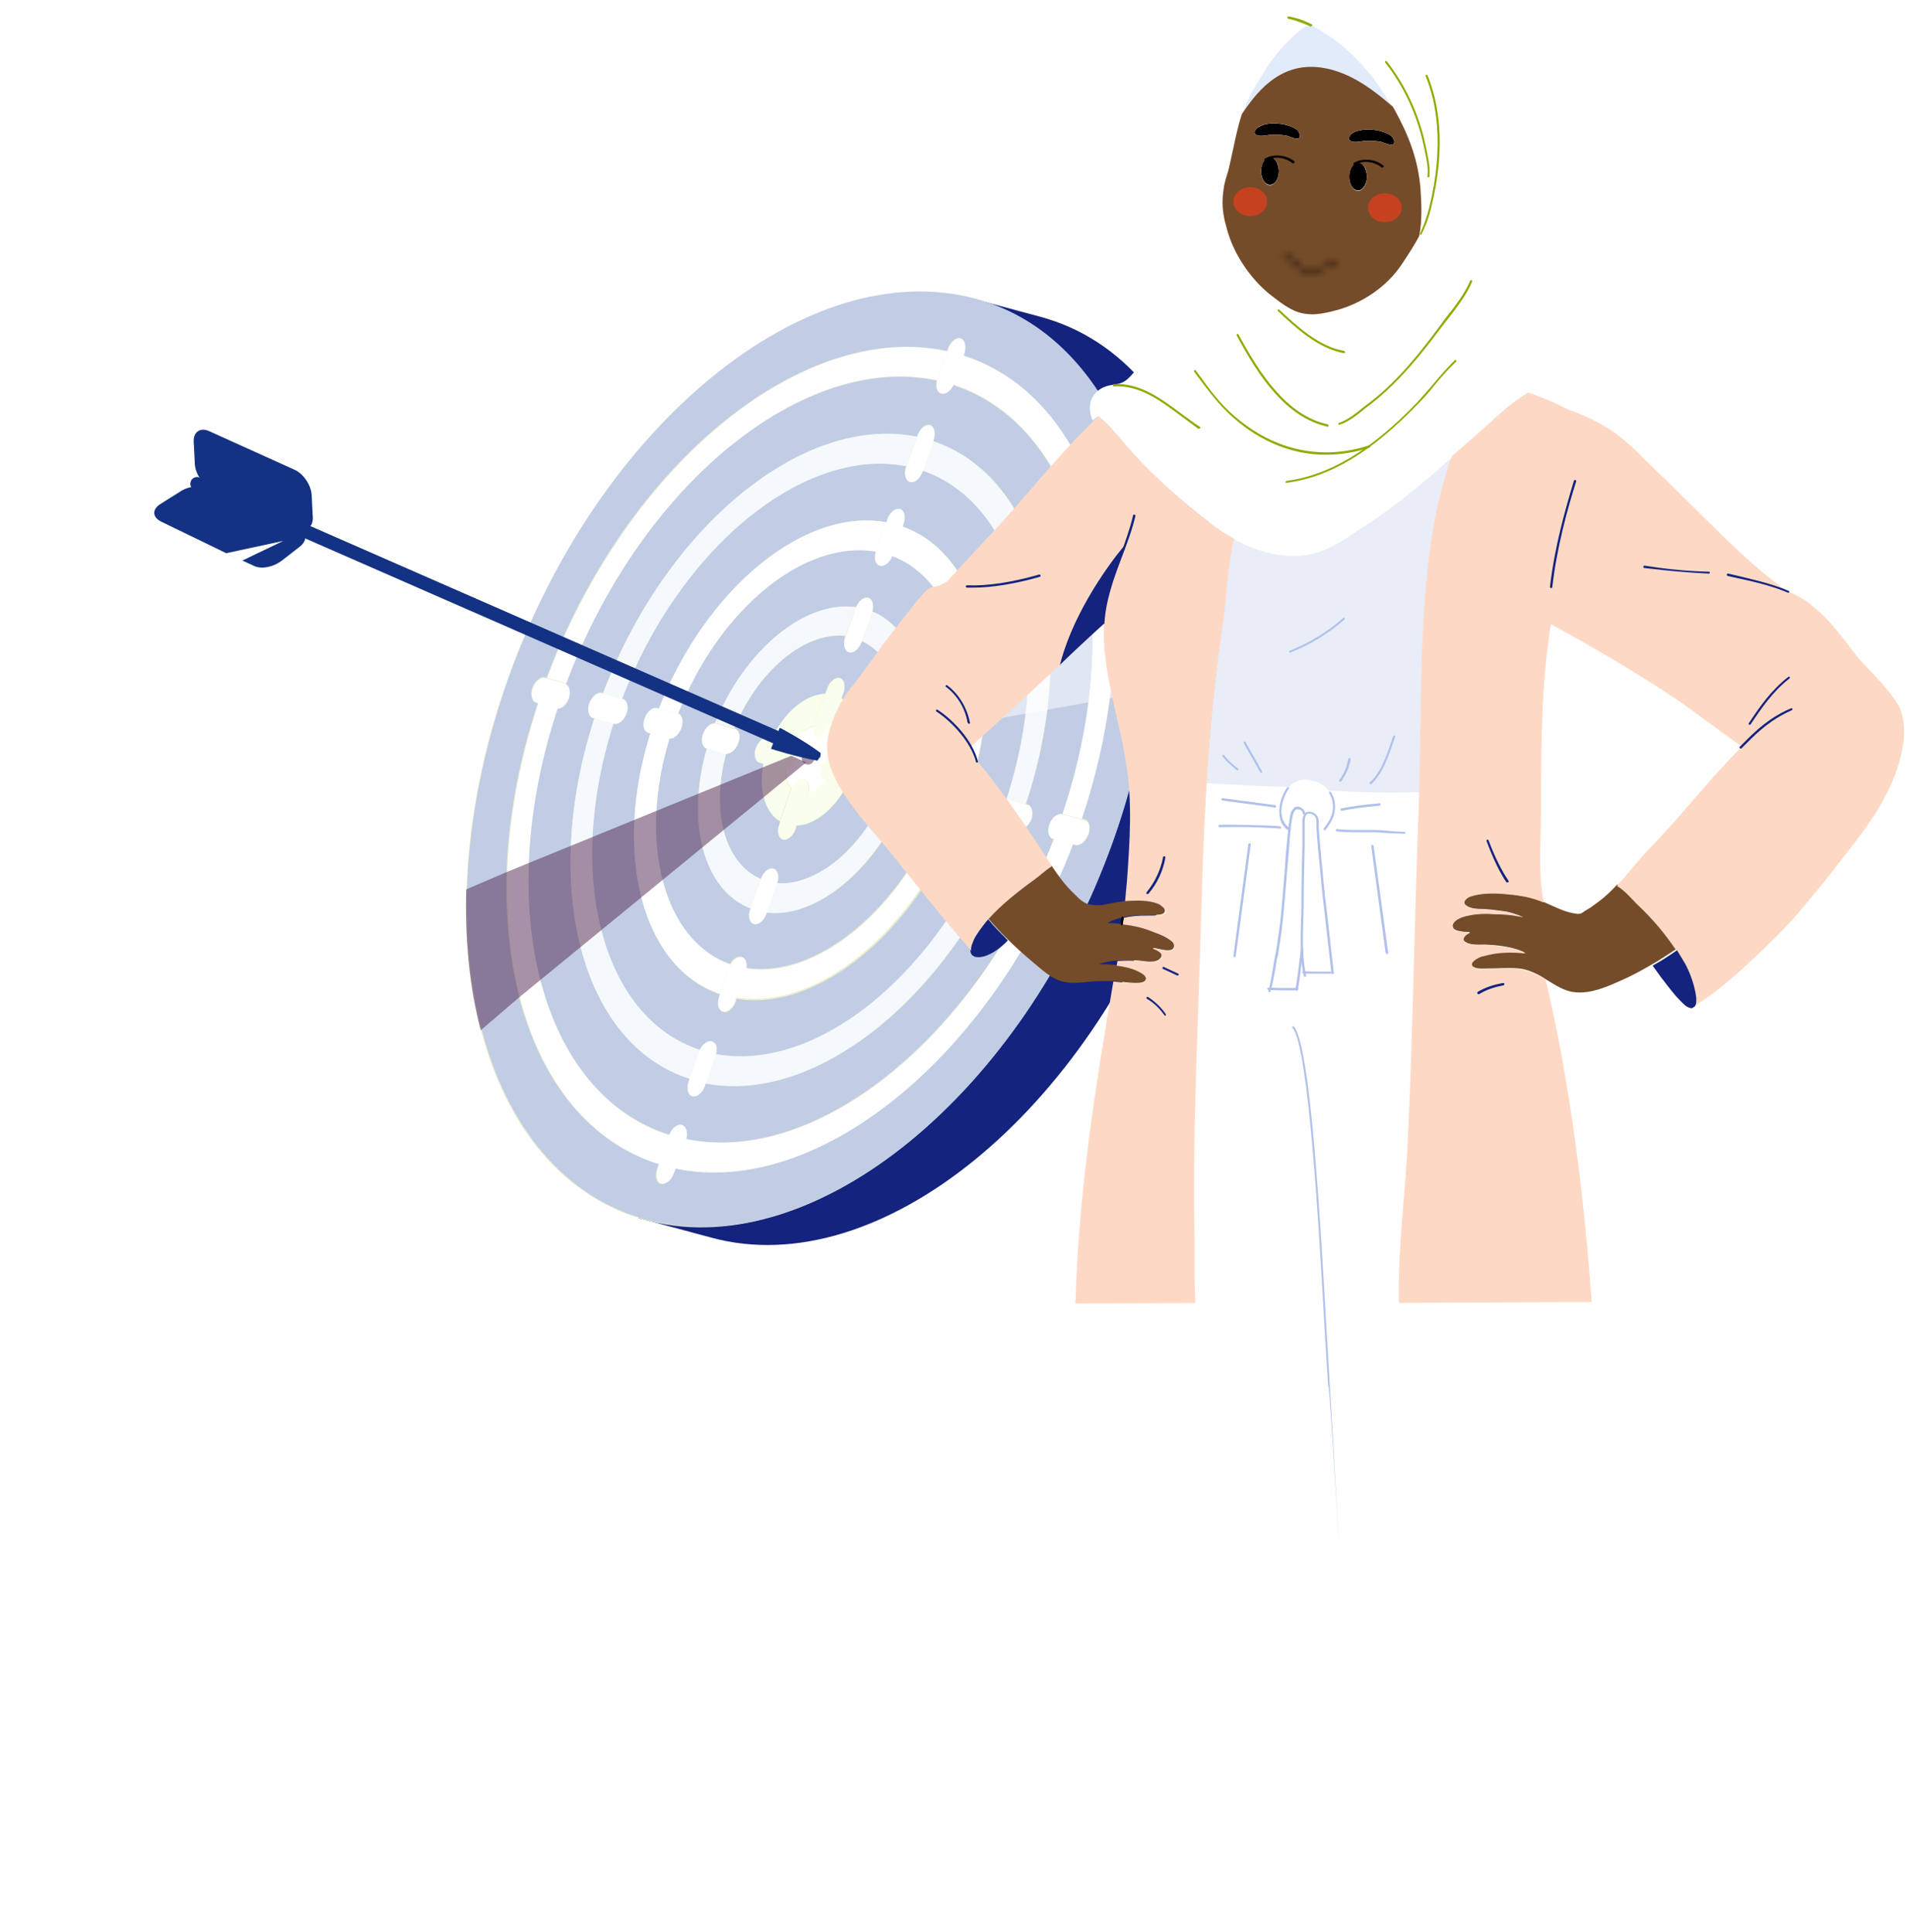 <?xml version="1.0" encoding="UTF-8"?> <svg xmlns="http://www.w3.org/2000/svg" width="257" height="260" viewBox="0 0 257 260" fill="none"><path d="M102.39 98.781C101.764 98.525 111.98 106.052 111.98 106.052C111.98 106.052 99.959 105.605 100.282 105.692L102.39 98.781Z" fill="black"></path><path d="M139.946 42.617L131.046 40.225L85.938 163.918L95.808 166.569C118.301 172.612 146.439 149.74 158.614 115.537C170.79 81.334 162.438 48.659 139.946 42.617Z" fill="#14237E"></path><path d="M147.605 118.607C161.744 85.069 155.935 50.56 134.63 41.53C113.325 32.5 84.591 52.368 70.451 85.906C56.312 119.445 62.12 153.953 83.426 162.983C104.731 172.013 133.465 152.145 147.605 118.607Z" fill="#E9EECC"></path><path d="M154.664 93.001C155.709 85.196 155.632 77.698 154.485 70.956C153.451 64.765 151.612 59.315 148.969 54.606C144.823 47.405 138.834 42.232 131.229 40.188C108.737 34.146 80.599 57.017 68.423 91.221C64.948 100.981 63.139 110.668 62.848 119.546C62.673 126.367 63.296 132.795 64.806 138.504C68.184 151.497 75.845 161.12 87.01 164.12C109.502 170.163 137.641 147.291 149.816 113.088C152.225 106.344 153.782 99.546 154.664 93.001ZM146.477 112.278C146.158 113.148 145.375 113.807 144.808 113.655L144.323 113.525C133.481 142.087 110.058 161.269 90.844 157.237L90.568 157.946C90.249 158.816 89.465 159.476 88.899 159.323C88.333 159.171 88.042 158.311 88.383 157.359L88.659 156.651C79.28 153.783 72.756 145.422 69.856 134.209C68.54 129.074 67.986 123.36 68.149 117.231C68.412 110.085 69.78 102.367 72.39 94.547L72.148 94.482C71.581 94.33 71.291 93.469 71.632 92.517C71.951 91.647 72.735 90.988 73.301 91.14L73.544 91.205C84.288 62.356 108.1 43.017 127.433 47.255L127.541 46.849C127.861 45.978 128.644 45.319 129.21 45.472C129.777 45.624 130.067 46.484 129.726 47.436L129.617 47.842C135.761 49.84 140.687 54.12 144.122 60.085C146.491 64.2 148.218 69.098 149.101 74.552C150.119 80.477 150.193 87.018 149.305 93.909C148.586 99.194 147.398 104.613 145.579 110.123L146.064 110.254C146.587 110.568 146.797 111.407 146.477 112.278Z" fill="#C1CDE5"></path><path d="M123.4 58.779L123.465 58.536C123.784 57.665 124.567 57.006 125.134 57.158C125.7 57.31 125.99 58.171 125.649 59.123L125.584 59.366C140.071 64.214 145.543 85.596 138.033 108.184L138.276 108.249C138.842 108.401 139.132 109.262 138.791 110.213C138.472 111.084 137.689 111.743 137.122 111.591L136.88 111.526C128.339 133.75 110.025 148.741 94.958 145.736L94.85 146.142C94.531 147.012 93.748 147.672 93.181 147.519C92.615 147.367 92.324 146.507 92.665 145.555L92.774 145.149C78.222 140.544 72.647 119.223 79.996 96.591L79.834 96.547C79.268 96.395 78.977 95.535 79.318 94.583C79.638 93.712 80.421 93.053 80.987 93.206L81.149 93.249C89.674 70.759 108.193 55.65 123.4 58.779ZM128.21 51.812C127.831 52.579 127.173 53.098 126.606 52.946C126.04 52.794 125.809 52.036 126.026 51.225C108.149 47.378 86.109 65.28 76.111 91.983C76.656 92.216 76.784 93.033 76.487 93.822C76.167 94.693 75.508 95.211 75.001 95.162C66.18 122.006 72.705 147.235 90.067 152.682C90.386 151.812 91.148 151.234 91.714 151.386C92.281 151.538 92.49 152.377 92.252 153.269C110.009 156.91 131.742 139.186 141.815 112.852C141.249 112.699 141.039 111.861 141.38 110.909C141.7 110.038 142.461 109.46 143.049 109.531C151.951 82.709 145.448 57.399 128.21 51.812Z" fill="#C1CDE5"></path><path d="M75.06 95.265C74.979 95.243 74.979 95.243 74.898 95.221L72.471 94.569C62.903 123.56 70.003 150.856 88.74 156.673L90.126 152.785C72.764 147.338 66.158 122.087 75.06 95.265ZM141.815 112.851C131.801 139.288 110.068 157.012 92.251 153.269C92.251 153.269 92.251 153.269 92.23 153.35L90.844 157.238C110.058 161.27 133.562 142.109 144.404 113.547L141.815 112.851ZM127.514 47.277C108.181 43.039 84.45 62.4 73.624 91.227L76.052 91.879C76.132 91.901 76.132 91.901 76.213 91.923C86.211 65.221 108.171 47.297 126.128 51.165C126.149 51.084 126.171 51.003 126.171 51.003L127.514 47.277ZM129.617 47.842L128.275 51.568C128.253 51.649 128.231 51.73 128.231 51.73C145.469 57.318 151.973 82.628 142.968 109.51L145.557 110.205C155.287 81.257 148.311 53.821 129.617 47.842Z" fill="white"></path><path d="M119.285 70.281L119.394 69.875C119.713 69.005 120.496 68.346 121.063 68.498C121.629 68.65 121.919 69.51 121.578 70.462L121.47 70.868C131.852 74.526 135.718 89.912 130.487 106.243L130.729 106.308L131.134 106.417C131.7 106.569 131.991 107.43 131.65 108.381C131.33 109.252 130.547 109.911 129.981 109.759L129.576 109.65L129.333 109.585C123.072 125.553 109.991 136.211 99.11 134.418L99.002 134.824C98.683 135.694 97.899 136.353 97.333 136.201C96.767 136.049 96.476 135.189 96.817 134.237L96.926 133.831C86.5 130.335 82.429 115.069 87.579 98.715L87.337 98.65C86.77 98.498 86.48 97.637 86.821 96.686C87.141 95.815 87.924 95.156 88.49 95.308L88.733 95.373C94.978 79.14 108.308 68.201 119.285 70.281ZM124.096 63.313L124.074 63.394C123.755 64.265 122.971 64.924 122.405 64.772C121.839 64.62 121.548 63.759 121.889 62.807L121.911 62.726C108.161 59.989 91.413 73.661 83.635 94.004L83.716 94.026C84.283 94.178 84.573 95.038 84.232 95.99C83.913 96.861 83.129 97.52 82.563 97.368L82.482 97.346C75.881 117.831 80.881 137.085 94.138 141.342C94.517 140.575 95.176 140.056 95.742 140.208C96.308 140.36 96.539 141.118 96.323 141.929C109.954 144.461 126.475 130.989 134.269 110.911C133.805 110.7 133.596 109.861 133.893 109.071C134.213 108.201 134.872 107.682 135.379 107.731C142.126 87.025 137.229 67.711 124.096 63.313Z" fill="#C1CDE5"></path><path d="M82.585 97.287L79.996 96.591C72.647 119.223 78.222 140.544 92.774 145.149L94.116 141.424C94.138 141.343 94.16 141.261 94.16 141.261C81.005 136.945 75.983 117.771 82.585 97.287ZM134.21 110.808C126.416 130.886 109.976 144.38 96.263 141.827C96.242 141.908 96.22 141.989 96.198 142.07L94.856 145.796C109.944 148.719 128.236 133.81 136.777 111.585L134.35 110.933C134.371 110.852 134.29 110.83 134.21 110.808ZM123.4 58.779C108.193 55.65 89.674 70.76 81.127 93.33L83.716 94.026C91.494 73.683 108.242 60.011 121.992 62.748L123.4 58.779ZM125.503 59.344L124.096 63.314C137.126 67.771 142.126 87.025 135.422 107.569C135.503 107.591 135.503 107.591 135.584 107.613L138.011 108.265C145.462 85.574 139.99 64.193 125.503 59.344Z" fill="#F6F9FB"></path><path d="M115.192 81.702C115.511 80.831 116.273 80.253 116.839 80.405C117.405 80.558 117.615 81.396 117.376 82.289C123.551 84.817 125.914 94.147 122.983 104.141L123.064 104.162C123.63 104.314 123.921 105.175 123.58 106.127C123.26 106.997 122.477 107.656 121.911 107.504L121.749 107.461C117.788 117.091 109.897 123.579 103.165 122.813L103.143 122.894C102.823 123.765 102.04 124.424 101.474 124.272C100.908 124.12 100.617 123.259 100.958 122.308L100.98 122.226C94.681 119.839 92.194 110.65 95.125 100.656C94.558 100.503 94.349 99.665 94.69 98.713C95.009 97.842 95.69 97.243 96.278 97.314C100.223 87.418 108.319 80.812 115.192 81.702ZM120.002 74.734C119.683 75.605 118.921 76.183 118.355 76.031C117.789 75.878 117.579 75.04 117.818 74.147C108.216 72.437 96.658 81.939 91.181 95.944C91.747 96.096 91.957 96.935 91.615 97.887C91.296 98.757 90.615 99.357 90.028 99.286C85.705 113.514 89.223 126.632 98.192 129.737C98.549 129.051 99.186 128.613 99.672 128.744C100.157 128.874 100.41 129.551 100.318 130.222C109.801 131.726 121.132 122.424 126.647 108.603C126.205 108.31 126.135 107.596 126.433 106.806C126.731 106.017 127.309 105.477 127.838 105.445C132.381 91.363 128.987 78.104 120.002 74.734Z" fill="#C1CDE5"></path><path d="M90.109 99.308L87.52 98.612C82.37 114.965 86.441 130.232 96.867 133.728L98.166 130.165C98.209 130.002 98.231 129.921 98.355 129.781C89.305 126.654 85.808 113.455 90.109 99.308ZM126.707 108.705C121.192 122.526 109.861 131.829 100.378 130.324C100.334 130.486 100.313 130.567 100.269 130.73L98.992 134.212C109.851 136.086 122.953 125.347 129.215 109.379L126.869 108.749C126.847 108.83 126.766 108.808 126.707 108.705ZM119.285 70.281C108.286 68.282 94.978 79.14 88.652 95.351L91.241 96.047C96.74 81.961 108.276 72.54 117.878 74.25L117.899 74.169L119.285 70.281ZM121.389 70.846L120.003 74.734L119.981 74.815C128.907 78.082 132.28 91.422 127.795 105.607C127.876 105.628 127.979 105.569 128.059 105.591L130.406 106.221C135.74 89.83 131.771 74.504 121.389 70.846Z" fill="white"></path><path d="M111.035 93.366L111.332 92.576C111.652 91.706 112.435 91.047 113.001 91.199C113.568 91.351 113.858 92.212 113.517 93.163L113.219 93.953C115.37 95.313 116.127 98.647 115.211 102.4L115.454 102.465C116.02 102.617 116.31 103.478 115.969 104.43C115.65 105.3 114.867 105.959 114.3 105.807L113.977 105.72C112.257 108.91 109.6 111.065 107.161 111.106L107.031 111.592C106.712 112.463 105.929 113.122 105.362 112.97C104.796 112.818 104.506 111.957 104.847 111.006L104.977 110.519C102.966 109.283 102.144 106.193 102.812 102.721L102.245 102.568C101.679 102.416 101.389 101.556 101.73 100.604C102.049 99.733 102.832 99.074 103.398 99.227L103.884 99.357C105.507 95.88 108.412 93.444 111.035 93.366ZM115.889 86.236C115.547 87.188 114.786 87.766 114.22 87.614C113.653 87.461 113.363 86.601 113.704 85.649L113.726 85.568C108.331 84.988 102.006 90.158 98.787 97.987L98.868 98.009C99.434 98.161 99.724 99.022 99.383 99.974C99.064 100.844 98.281 101.503 97.714 101.351C95.612 109.22 97.524 116.342 102.367 118.338L102.388 118.257C102.708 117.387 103.491 116.728 104.057 116.88C104.624 117.032 104.914 117.892 104.573 118.844C109.828 119.3 115.947 114.249 119.161 106.765C118.594 106.613 118.304 105.752 118.645 104.801C118.964 103.93 119.748 103.271 120.314 103.423C122.579 95.598 120.688 88.395 115.889 86.236Z" fill="#C1CDE5"></path><path d="M95.126 100.655C92.276 110.671 94.682 119.838 100.981 122.226L102.389 118.257C97.546 116.26 95.552 109.117 97.736 101.27L95.126 100.655ZM121.75 107.461L119.161 106.765C115.947 114.248 109.849 119.218 104.573 118.844L103.165 122.813C109.817 123.557 117.708 117.069 121.75 107.461ZM115.193 81.701C108.342 80.73 100.224 87.418 96.198 97.292L96.279 97.314L98.787 97.987C101.985 90.239 108.331 84.988 113.726 85.568L115.193 81.701C115.171 81.783 115.171 81.783 115.193 81.701ZM117.377 82.288C117.356 82.37 117.356 82.37 117.377 82.288L115.97 86.258C120.769 88.416 122.579 95.598 120.395 103.445L122.984 104.14C125.915 94.146 123.552 84.817 117.377 82.288Z" fill="#F6F9FB"></path><path d="M110.984 104.916C110.297 105.862 109.433 106.499 108.597 106.709C108.597 106.709 108.597 106.709 108.575 106.79L107.081 111.084C109.52 111.044 112.258 108.91 113.896 105.699L111.146 104.96C111.065 104.938 111.065 104.938 110.984 104.916ZM105.666 103.4C105.563 103.46 105.401 103.416 105.32 103.395L102.731 102.699C102.063 106.171 102.885 109.261 104.896 110.497L106.391 106.204C106.391 106.204 106.391 106.204 106.412 106.122C105.873 105.543 105.626 104.52 105.666 103.4ZM111.035 93.366C108.413 93.444 105.529 95.799 103.884 99.357L106.554 100.074C106.635 100.096 106.635 100.096 106.716 100.118C107.489 98.847 108.521 97.907 109.541 97.66C109.563 97.579 109.606 97.416 109.649 97.254L111.035 93.366ZM113.22 93.953L111.812 97.922C111.769 98.084 111.747 98.165 111.623 98.306C112.302 99.01 112.565 100.298 112.358 101.721L115.19 102.481C116.106 98.728 115.29 95.292 113.22 93.953Z" fill="#F9FFEC"></path><path d="M111.623 98.305C111.266 98.992 110.629 99.429 110.144 99.299C109.658 99.168 109.405 98.492 109.52 97.74C108.5 97.988 107.387 98.906 106.695 100.198C107.137 100.491 107.287 101.227 107.07 102.038C106.794 102.746 106.297 103.308 105.747 103.421C105.708 104.541 105.955 105.564 106.574 106.165C106.894 105.294 107.655 104.717 108.222 104.869C108.788 105.021 108.997 105.86 108.759 106.752C109.595 106.542 110.459 105.905 111.146 104.959C110.601 104.725 110.473 103.908 110.77 103.119C111.09 102.248 111.873 101.589 112.439 101.741L112.52 101.763C112.565 100.297 112.302 99.009 111.623 98.305Z" fill="white"></path><path d="M131.134 106.417L130.729 106.308C131.296 106.461 131.586 107.321 131.245 108.273C130.926 109.143 130.143 109.802 129.576 109.65L129.981 109.759C130.547 109.911 131.309 109.333 131.65 108.381C131.991 107.43 131.7 106.569 131.134 106.417Z" fill="#FF0000"></path><path d="M145.94 110.394L145.454 110.264L142.865 109.568C142.299 109.416 141.538 109.994 141.197 110.946C140.877 111.816 141.087 112.655 141.631 112.888L144.22 113.584L144.706 113.714C145.272 113.866 146.034 113.288 146.375 112.337C146.797 111.407 146.587 110.568 145.94 110.394Z" fill="white"></path><path d="M138.254 108.33L138.011 108.265L135.584 107.613C135.503 107.591 135.503 107.591 135.422 107.569C134.834 107.498 134.234 108.119 133.937 108.909C133.639 109.698 133.848 110.537 134.312 110.749C134.393 110.77 134.393 110.77 134.474 110.792L136.901 111.444L137.144 111.51C137.71 111.662 138.472 111.084 138.813 110.132C139.03 109.321 138.82 108.482 138.254 108.33Z" fill="white"></path><path d="M130.731 106.308L130.488 106.243L128.141 105.613C128.061 105.591 127.98 105.569 127.877 105.629C127.348 105.66 126.77 106.201 126.473 106.99C126.175 107.78 126.325 108.516 126.686 108.786C126.767 108.808 126.826 108.911 126.907 108.933L129.254 109.563L129.496 109.628C130.063 109.781 130.824 109.203 131.165 108.251C131.506 107.299 131.297 106.46 130.731 106.308Z" fill="white"></path><path d="M122.962 104.221L120.292 103.504C119.726 103.352 118.965 103.93 118.623 104.882C118.304 105.752 118.492 106.672 119.139 106.846L121.728 107.542L121.809 107.563C122.375 107.716 123.137 107.138 123.478 106.186C123.738 105.212 123.529 104.374 122.962 104.221Z" fill="white"></path><path d="M76.03 91.96L73.603 91.308L73.36 91.243C72.794 91.091 72.032 91.669 71.692 92.62C71.372 93.491 71.56 94.411 72.207 94.585L72.45 94.65L74.877 95.302C74.958 95.324 74.958 95.324 75.039 95.346C75.627 95.417 76.227 94.795 76.524 94.006C76.844 93.135 76.612 92.377 76.149 92.166C76.111 91.982 76.111 91.982 76.03 91.96Z" fill="white"></path><path d="M83.797 94.047L83.716 94.025L81.127 93.33L80.965 93.286C80.398 93.134 79.637 93.712 79.296 94.664C78.977 95.534 79.164 96.454 79.812 96.628L79.973 96.672L82.562 97.367L82.643 97.389C83.21 97.541 83.971 96.963 84.312 96.011C84.653 95.06 84.363 94.199 83.797 94.047Z" fill="white"></path><path d="M91.24 96.046L88.651 95.35L88.408 95.285C87.842 95.133 87.081 95.711 86.74 96.662C86.42 97.533 86.608 98.453 87.255 98.627L87.498 98.692L90.006 99.366C90.006 99.366 90.006 99.366 90.087 99.388C90.675 99.459 91.356 98.859 91.675 97.988C92.016 97.037 91.806 96.198 91.24 96.046Z" fill="white"></path><path d="M98.847 98.09L96.258 97.395L96.177 97.373C95.589 97.302 94.908 97.902 94.589 98.772C94.27 99.643 94.479 100.482 95.024 100.715L97.613 101.411C98.179 101.563 98.941 100.985 99.282 100.033C99.704 99.103 99.413 98.243 98.847 98.09Z" fill="white"></path><path d="M106.531 100.155L103.862 99.438L103.376 99.307C102.81 99.155 102.048 99.733 101.707 100.685C101.388 101.555 101.576 102.475 102.223 102.649L102.789 102.801L105.378 103.497C105.459 103.519 105.621 103.562 105.724 103.503C106.274 103.39 106.749 102.909 107.047 102.119C107.345 101.33 107.216 100.513 106.672 100.28C106.612 100.177 106.531 100.155 106.531 100.155Z" fill="#F9FFEC"></path><path d="M115.432 102.546L115.189 102.481L112.357 101.72L112.276 101.698C111.71 101.546 110.949 102.124 110.607 103.076C110.288 103.947 110.519 104.704 110.983 104.916C110.983 104.916 111.064 104.938 111.145 104.959L113.896 105.698L114.219 105.785C114.786 105.937 115.547 105.359 115.888 104.408C116.208 103.537 115.998 102.698 115.432 102.546Z" fill="#F9FFEC"></path><path d="M91.715 151.386C91.149 151.234 90.388 151.812 90.068 152.682L88.682 156.57L88.487 157.301C88.168 158.171 88.356 159.091 89.003 159.265C89.569 159.417 90.331 158.839 90.672 157.887L90.948 157.179L92.334 153.291C92.334 153.291 92.334 153.291 92.355 153.21C92.572 152.399 92.363 151.56 91.715 151.386Z" fill="white"></path><path d="M95.763 140.127C95.197 139.975 94.538 140.494 94.159 141.261C94.138 141.342 94.116 141.424 94.116 141.424L92.774 145.149L92.665 145.555C92.346 146.426 92.534 147.346 93.181 147.519C93.747 147.672 94.509 147.094 94.85 146.142L94.958 145.736L96.301 142.01C96.322 141.929 96.344 141.848 96.366 141.767C96.582 140.956 96.33 140.279 95.763 140.127Z" fill="white"></path><path d="M99.835 128.787C99.349 128.657 98.712 129.094 98.355 129.781C98.312 129.943 98.209 130.003 98.166 130.165L96.867 133.728L96.758 134.134C96.439 135.005 96.627 135.925 97.274 136.098C97.84 136.251 98.602 135.673 98.943 134.721L99.051 134.315L100.329 130.833C100.372 130.671 100.415 130.508 100.437 130.427C100.573 129.594 100.32 128.918 99.835 128.787Z" fill="white"></path><path d="M104.058 116.88C103.492 116.728 102.73 117.306 102.389 118.258L102.368 118.339L100.96 122.308L100.938 122.389C100.619 123.26 100.807 124.18 101.454 124.353C102.02 124.506 102.782 123.928 103.123 122.976L103.145 122.895L104.552 118.926C104.915 117.893 104.625 117.032 104.058 116.88Z" fill="white"></path><path d="M129.27 45.574C128.704 45.422 127.942 46 127.601 46.952L127.493 47.357L126.15 51.083C126.129 51.164 126.107 51.245 126.107 51.245C125.89 52.057 126.121 52.814 126.688 52.966C127.254 53.118 127.913 52.6 128.291 51.832C128.313 51.751 128.335 51.67 128.335 51.67L129.677 47.944L129.786 47.538C130.024 46.646 129.836 45.726 129.27 45.574Z" fill="white"></path><path d="M125.112 57.239C124.546 57.087 123.784 57.665 123.443 58.617L123.378 58.86L121.971 62.83L121.949 62.911C121.63 63.781 121.817 64.701 122.465 64.875C123.031 65.027 123.792 64.449 124.133 63.498L124.155 63.416L125.563 59.447L125.628 59.204C125.888 58.23 125.678 57.392 125.112 57.239Z" fill="white"></path><path d="M121.063 68.498C120.496 68.346 119.735 68.924 119.394 69.875L119.285 70.281L117.899 74.169L117.878 74.25C117.558 75.121 117.768 75.96 118.415 76.133C118.981 76.285 119.743 75.708 120.062 74.837L120.084 74.756L121.47 70.868L121.578 70.462C121.919 69.51 121.71 68.672 121.063 68.498Z" fill="white"></path><path d="M116.819 80.486C116.252 80.334 115.491 80.912 115.171 81.782L115.15 81.864L113.764 85.752L113.742 85.833C113.423 86.703 113.611 87.623 114.258 87.797C114.824 87.949 115.586 87.371 115.927 86.42L115.948 86.338L117.334 82.451L117.356 82.369C117.616 81.396 117.385 80.638 116.819 80.486Z" fill="white"></path><path d="M112.979 91.28C112.412 91.128 111.651 91.706 111.31 92.657L111.012 93.447L109.605 97.416C109.561 97.578 109.54 97.659 109.496 97.822C109.382 98.574 109.554 99.228 110.12 99.381C110.606 99.511 111.243 99.073 111.6 98.387C111.621 98.306 111.746 98.165 111.789 98.003L113.197 94.034L113.494 93.244C113.755 92.271 113.545 91.432 112.979 91.28Z" fill="#F9FFEC"></path><path d="M108.14 104.848C107.573 104.696 106.812 105.274 106.492 106.144C106.492 106.144 106.492 106.144 106.471 106.225L104.976 110.519L104.846 111.006C104.527 111.876 104.715 112.796 105.362 112.97C105.928 113.122 106.69 112.544 107.031 111.593L107.161 111.106L108.655 106.812C108.655 106.812 108.655 106.812 108.677 106.731C108.915 105.839 108.706 105 108.14 104.848Z" fill="#F9FFEC"></path><path opacity="0.5" d="M108.482 102.592L69.855 134.21L64.681 138.645C63.172 132.936 62.548 126.508 62.724 119.686L68.208 117.334L106.465 101.702L108.482 102.592Z" fill="#51244E"></path><path opacity="0.5" d="M109.525 102.263C109.416 102.669 108.984 102.987 108.499 102.857C108.094 102.748 107.776 102.315 107.906 101.828C108.015 101.423 108.447 101.104 108.932 101.234C109.337 101.343 109.633 101.857 109.525 102.263Z" fill="#51244E"></path><path opacity="0.5" d="M154.663 93.002L149.283 93.991L110.194 101.053L110.062 99.278L144.1 60.168L148.866 54.666C151.531 59.295 153.429 64.848 154.382 71.016C155.61 77.78 155.709 85.197 154.663 93.002Z" fill="white"></path><path d="M39.973 71.028C41.203 71.619 42.169 70.923 42.09 69.597L41.937 66.6C41.858 65.274 40.807 63.688 39.556 63.178L28.183 58.036C26.954 57.445 25.987 58.141 26.066 59.467L26.219 62.464C26.299 63.79 27.349 65.376 28.6 65.886L39.973 71.028Z" fill="#143284"></path><path d="M40.054 71.051C41.283 71.642 41.428 72.724 40.337 73.561L37.928 75.436C36.837 76.273 35.267 76.633 34.258 76.189C33.331 75.766 32.02 75.153 31.476 74.919C30.85 74.664 29.399 73.927 28.17 73.336L21.721 70.212C20.491 69.621 20.428 68.56 21.578 67.826L24.391 66.06C25.541 65.326 27.473 65.236 28.622 65.806L40.054 71.051Z" fill="#143284"></path><path d="M106.819 101.247L26.16 65.927C25.696 65.715 25.481 65.222 25.692 64.757C25.903 64.292 26.394 64.077 26.858 64.288L107.517 99.609C107.981 99.82 108.196 100.313 107.985 100.778C107.774 101.243 107.283 101.459 106.819 101.247Z" fill="#143284"></path><path d="M25.693 64.757C25.904 64.292 26.396 64.076 26.859 64.287L107.519 99.608C107.982 99.82 108.198 100.312 107.987 100.777L25.693 64.757Z" fill="#143284"></path><path d="M38.115 72.79L32.543 75.466L30.386 74.452C33.608 73.753 38.115 72.79 38.115 72.79Z" fill="white"></path><path d="M109.991 102.359C107.417 101.928 103.739 100.766 103.739 100.766L104.248 99.512L104.924 97.954C104.924 97.954 108.267 99.722 110.353 101.326L110.283 101.915L109.991 102.359Z" fill="#143284"></path><path d="M110.364 101.939L104.372 99.373L105.005 97.978C105.005 97.978 108.349 99.746 110.435 101.35L110.364 101.939Z" fill="#143284"></path><path d="M130.564 127.929C130.627 128.685 131.258 129 132.457 128.685C133.656 128.307 134.792 127.426 135.612 126.544C134.665 125.6 133.719 124.656 132.899 123.648C132.331 124.278 131.826 124.971 131.321 125.726C131.069 126.104 130.88 126.481 130.753 126.859C130.564 127.237 130.501 127.615 130.564 127.929Z" fill="#14237E"></path><path d="M151.323 121.256C150.881 121.319 150.503 121.382 150.061 121.445C149.051 121.634 147.979 121.949 146.906 121.76C145.833 121.634 145.266 121.005 144.508 120.249C143.31 119.116 142.363 117.794 141.48 116.472L141.417 116.535C140.533 117.101 139.776 117.857 138.956 118.423C136.874 119.934 134.728 121.634 132.962 123.586C133.845 124.593 134.728 125.538 135.675 126.482C136.747 127.552 137.883 128.559 139.019 129.504C140.218 130.511 141.48 131.707 142.994 132.085C144.256 132.4 145.518 132.211 146.78 132.085C147.474 132.022 148.231 132.022 148.925 132.022C149.241 132.022 149.556 132.022 149.809 132.022C150.818 132.085 151.828 132.274 152.837 132.274C153.216 132.274 153.973 132.274 154.162 131.833C154.415 131.204 153.342 130.763 152.963 130.574C152.143 130.196 151.197 130.007 150.25 129.882C149.43 129.756 148.61 129.756 147.853 129.756C148.61 129.441 149.493 129.315 150.313 129.252C151.26 129.189 152.269 129.189 153.153 129.252C153.91 129.315 155.235 129.63 155.929 129.126C156.939 128.371 155.677 127.804 154.919 127.552C155.803 127.552 156.812 128.056 157.633 127.804C158.074 127.615 158.074 127.049 157.759 126.734C157.065 126.104 156.181 125.726 155.298 125.412C153.91 124.845 152.459 124.467 151.007 124.341C150.376 124.278 149.746 124.215 149.115 124.215V124.152C149.682 123.838 150.376 123.586 151.071 123.46C152.017 123.208 153.09 123.145 153.973 123.145C154.604 123.145 155.235 123.145 155.866 123.082C156.118 123.082 156.497 123.019 156.623 122.83C156.876 122.579 156.686 122.201 156.434 122.012C155.866 121.571 155.298 121.382 154.604 121.256C153.531 121.131 152.396 121.131 151.323 121.256Z" fill="#754C29"></path><path d="M164.51 83.733C163.437 90.91 162.743 98.15 162.301 105.391C165.961 105.579 169.684 105.831 173.343 105.894L173.407 105.957C173.722 105.579 174.101 105.265 174.605 105.076C176.057 104.572 178.013 105.328 178.77 106.398C182.619 106.587 187.225 106.776 191.011 106.587C191.389 92.673 190.632 74.478 195.427 61.509C191.768 64.72 187.982 67.994 183.944 70.575C181.862 71.897 179.969 73.408 177.634 74.227C174.353 75.423 170.63 74.667 167.602 73.345C167.097 73.093 166.592 72.842 166.087 72.59C165.015 76.178 165.015 80.082 164.51 83.733Z" fill="#E8EDF8"></path><path d="M168.927 17.503C168.801 17.692 168.738 17.881 168.927 18.069C169.369 18.447 170.378 18.195 170.883 18.132C171.64 18.069 172.46 18.132 173.154 18.258C173.596 18.384 174.164 18.699 174.669 18.636C174.921 18.636 174.984 18.195 174.858 18.006C174.732 17.755 174.669 17.566 174.479 17.44C173.407 16.684 171.514 16.433 170.189 16.747C169.684 16.936 169.179 17.062 168.927 17.503Z" fill="black"></path><path d="M170.883 21.09C170.252 21.09 169.684 21.972 169.684 22.979C169.684 24.049 170.189 24.868 170.883 24.868C171.577 24.868 172.082 23.986 172.082 22.979C172.019 21.972 171.514 21.09 170.883 21.09Z" fill="black"></path><path d="M175.173 127.993C175.236 128.938 175.299 129.945 175.489 130.826C176.309 130.826 178.58 130.889 179.338 130.889C178.517 123.964 177.634 117.039 177.192 110.113C177.129 109.861 176.94 109.61 176.624 109.484C176.372 109.358 176.057 109.358 175.804 109.421C175.678 109.421 175.552 109.484 175.489 109.547C175.299 110.743 175.426 112.002 175.363 113.198C175.299 115.968 175.236 118.738 175.236 121.572C175.299 123.586 175.11 125.79 175.173 127.993Z" fill="white"></path><path d="M175.425 109.546C175.362 109.168 175.047 108.854 174.605 108.854C174.29 108.854 173.911 109.042 173.785 109.294C172.902 115.716 172.838 122.263 171.64 128.685C171.387 130.133 171.261 131.581 170.819 133.029C171.577 133.092 173.659 133.155 174.416 133.029C174.605 132.211 174.984 128.874 175.11 127.93C175.047 125.789 175.173 123.586 175.173 121.508C175.173 118.738 175.236 115.968 175.299 113.135C175.425 112.001 175.299 110.742 175.425 109.546C175.489 109.546 175.489 109.546 175.425 109.546Z" fill="white"></path><path d="M205.649 52.884C205.775 52.758 205.775 52.569 205.775 52.444C205.712 52.255 205.649 52.192 205.523 52.066C204.324 51.373 202.809 51.184 201.674 50.366C201.043 49.862 201.421 49.17 200.917 48.603C200.033 47.659 198.582 47.155 197.446 46.4C197.446 45.078 198.393 43.504 198.897 42.307C199.781 40.167 200.538 37.963 201.295 35.823C203.504 29.149 205.333 19.957 202.809 13.095C201.926 10.766 200.412 8.688 198.897 6.799C193.156 0.567 183.502 0.063 180.094 0C168.043 0 164.131 13.536 165.077 23.546C165.267 22.98 165.393 22.413 165.519 21.846C166.087 19.328 166.529 16.747 167.475 14.354C168.169 12.528 169.305 10.829 170.314 9.192C171.261 7.681 172.397 6.296 173.722 5.037C174.163 4.596 174.605 4.218 175.11 3.84C175.299 3.652 175.551 3.463 175.804 3.4C175.993 3.337 176.246 3.337 176.498 3.337C177.066 3.589 177.634 3.903 178.138 4.281C178.896 4.722 179.59 5.225 180.284 5.792C181.672 6.862 182.871 8.122 184.006 9.444C185.142 10.766 186.089 12.214 186.972 13.725C187.224 14.102 187.414 14.48 187.603 14.858C189.496 18.321 190.758 21.532 191.073 25.498C191.2 27.45 191.326 29.779 190.884 31.857C190.316 32.927 189.559 34.123 188.549 35.634C186.53 38.656 183.249 40.859 179.779 41.804C177.886 42.307 176.119 42.685 174.226 41.93C172.901 41.363 171.766 40.419 170.63 39.537C169.431 38.53 168.421 37.397 167.538 36.138L167.475 36.201C167.601 37.334 168.169 38.782 168.043 39.915C167.917 41.048 167.16 42.056 166.655 43.126C163.311 41.552 161.859 45.77 159.335 47.155C158.957 46.903 158.578 46.651 158.137 46.463C154.603 45.203 153.657 49.736 151.322 51.31C150.944 51.562 150.439 51.688 149.934 51.751C149.555 51.814 149.114 51.877 148.798 52.003C147.789 52.318 147.095 53.073 146.779 53.955C146.527 54.836 146.653 55.78 147.031 56.599C147.221 56.41 147.41 56.284 147.599 56.095L147.726 55.969C149.492 57.354 150.944 59.432 152.458 61.069C154.792 63.65 157.443 66.042 160.156 68.309C160.976 69.001 161.796 69.631 162.617 70.261C163.689 71.079 164.825 71.835 165.961 72.464C166.465 72.716 166.97 73.031 167.475 73.22C170.567 74.605 174.29 75.297 177.507 74.101C179.842 73.282 181.798 71.772 183.817 70.449C187.855 67.868 191.641 64.594 195.301 61.383C196.5 60.376 197.635 59.306 198.834 58.299C200.98 56.473 203.062 54.332 205.46 52.884C205.586 52.947 205.586 52.947 205.649 52.884Z" fill="white"></path><path d="M181.609 18.321C181.483 18.509 181.42 18.698 181.609 18.887C182.051 19.265 183.06 19.013 183.565 18.95C184.322 18.887 185.142 18.95 185.836 19.076C186.278 19.202 186.846 19.517 187.351 19.454C187.603 19.454 187.666 19.013 187.54 18.824C187.414 18.573 187.414 18.447 187.161 18.258C186.089 17.502 184.196 17.25 182.871 17.565C182.366 17.691 181.861 17.88 181.609 18.321Z" fill="black"></path><path d="M182.745 21.846C182.114 21.846 181.546 22.728 181.546 23.735C181.546 24.805 182.05 25.624 182.745 25.624C183.375 25.624 183.943 24.742 183.943 23.735C183.88 22.728 183.375 21.846 182.745 21.846Z" fill="black"></path><path d="M207.731 121.382C207.479 121.319 207.29 121.193 207.037 121.13C205.586 120.627 203.946 120.375 202.431 120.249C201.043 120.123 199.276 120.123 197.951 120.564C197.447 120.753 196.626 121.319 197.257 121.823C197.888 122.326 198.961 122.326 199.718 122.326C200.664 122.389 201.548 122.515 202.494 122.641C203.315 122.767 204.135 123.082 204.955 123.397C203.63 123.082 202.305 122.956 200.917 122.956C199.907 122.956 198.961 122.893 197.951 123.082C197.194 123.271 196.311 123.46 195.743 123.963C195.238 124.467 195.427 125.034 196.058 125.223C196.248 125.285 196.5 125.285 196.689 125.348C197.005 125.411 197.383 125.411 197.699 125.411L197.762 125.474C197.51 125.6 197.32 125.726 197.131 125.915C196.942 126.104 196.752 126.419 197.005 126.608C197.636 127.237 198.961 127.111 199.781 127.111C201.422 127.174 203.251 127.363 204.766 127.993C204.955 128.056 205.081 128.182 205.271 128.244C203.378 128.056 201.422 128.056 199.592 128.622C199.466 128.685 199.276 128.685 199.15 128.748C198.772 128.874 197.573 129.567 198.204 130.07C198.708 130.448 199.655 130.322 200.286 130.322C201.611 130.322 202.999 130.196 204.387 130.322C205.586 130.448 206.785 131.015 207.794 131.644C207.858 131.707 207.921 131.707 207.984 131.77C209.246 132.526 210.445 133.407 212.022 133.533C214.104 133.722 216.25 132.777 218.079 131.959C219.531 131.329 220.919 130.574 222.307 129.755C223.443 129.126 224.515 128.37 225.588 127.678C224.074 125.411 222.37 123.46 220.351 121.508C219.531 120.69 218.773 119.745 217.764 119.116L217.638 118.99C216.88 119.808 216.06 120.627 215.114 121.319C214.609 121.697 214.041 122.138 213.473 122.452C213.221 122.578 213.032 122.767 212.779 122.893C212.59 122.956 212.337 123.019 212.085 122.956C210.571 122.767 209.183 122.012 207.731 121.382Z" fill="#754C29"></path><path d="M240.542 79.578C235.179 75.99 228.68 68.876 223.506 63.965C221.297 61.887 219.215 59.495 216.628 57.795C214.988 56.725 213.158 55.906 211.328 55.214C210.445 54.899 209.624 54.395 208.741 54.017C207.858 53.64 206.911 53.262 205.965 52.947C205.839 52.884 205.712 52.884 205.586 52.821C205.586 52.884 205.523 52.884 205.523 52.884C203.062 54.332 200.98 56.473 198.898 58.299C197.762 59.306 196.563 60.313 195.364 61.384C190.569 74.353 191.389 92.547 190.948 106.461C190.948 107.217 190.885 107.972 190.885 108.728C190.317 123.586 190.127 138.444 189.433 153.301C189.118 160.542 188.045 168.034 188.234 175.337L212.085 175.211H214.167C213.158 160.982 211.265 145.747 207.984 131.833C207.921 131.77 207.858 131.77 207.795 131.707C206.785 131.077 205.586 130.574 204.387 130.385C203.062 130.259 201.674 130.385 200.286 130.385C199.718 130.385 198.709 130.574 198.204 130.133C197.573 129.629 198.772 128.937 199.15 128.811C199.277 128.748 199.466 128.685 199.592 128.685C201.485 128.118 203.378 128.118 205.271 128.307C205.081 128.244 205.018 128.118 204.766 128.056C203.189 127.426 201.422 127.237 199.781 127.174C198.961 127.174 197.636 127.3 197.005 126.67C196.816 126.482 197.005 126.104 197.131 125.978C197.32 125.789 197.51 125.663 197.762 125.537L197.699 125.474C197.384 125.474 197.005 125.411 196.69 125.411C196.437 125.348 196.248 125.348 196.059 125.285C195.364 125.097 195.238 124.53 195.743 124.026C196.311 123.46 197.194 123.271 197.951 123.145C198.898 122.956 199.907 122.956 200.917 123.019C202.305 123.019 203.63 123.145 204.955 123.46C204.135 123.145 203.315 122.83 202.494 122.704C201.548 122.578 200.665 122.452 199.718 122.389C198.961 122.326 197.888 122.389 197.257 121.886C196.626 121.382 197.447 120.752 197.951 120.627C199.277 120.186 201.043 120.186 202.431 120.312C203.946 120.438 205.586 120.627 207.037 121.193C207.29 121.256 207.479 121.382 207.732 121.445C206.911 117.479 207.353 113.198 207.353 109.168C207.353 100.858 207.353 92.296 208.678 83.985C214.104 86.944 219.909 90.344 225.02 93.744C228.175 95.821 231.078 98.214 234.169 100.291L234.359 100.48C229.5 105.391 226.282 109.735 221.928 114.205C220.414 115.779 219.089 117.542 217.575 119.179L217.701 119.304C218.71 119.934 219.468 120.878 220.288 121.697C222.307 123.586 224.011 125.6 225.525 127.867C225.904 128.496 226.282 129.126 226.661 129.755C227.418 131.077 227.986 132.714 228.112 134.225C228.175 134.603 228.175 135.17 227.923 135.422C230.825 133.659 233.601 131.203 235.999 128.937C238.018 127.048 240.037 125.097 241.867 122.956C243.381 121.193 244.833 119.43 246.284 117.605C249.754 113.072 253.351 109.042 255.244 103.565C256.127 100.921 256.695 97.899 255.622 95.255C254.234 92.673 251.71 90.47 250.133 88.644C248.24 86.315 246.473 83.608 244.076 81.719C243.066 80.775 241.867 80.145 240.542 79.578Z" fill="#FDD9C5"></path><path d="M228.049 135.422C228.301 135.107 228.238 134.54 228.238 134.225C228.049 132.714 227.481 131.078 226.787 129.755C226.408 129.126 226.03 128.496 225.651 127.867C224.578 128.622 223.506 129.315 222.37 129.944C222.749 130.448 223.127 131.015 223.506 131.518C224.389 132.651 225.146 133.722 226.156 134.729C226.534 135.107 227.039 135.673 227.67 135.673C227.796 135.61 227.923 135.485 228.049 135.422Z" fill="#14237E"></path><path d="M173.848 9.444C170.946 10.325 168.8 12.781 167.097 15.425C167.223 15.11 167.349 14.795 167.475 14.48C168.169 12.655 169.305 10.955 170.315 9.318C171.261 7.807 172.397 6.422 173.722 5.163C174.164 4.722 174.605 4.344 175.11 3.967C175.299 3.778 175.552 3.589 175.804 3.526C175.993 3.463 176.246 3.463 176.498 3.463C177.066 3.715 177.634 4.03 178.139 4.407C178.896 4.848 179.59 5.352 180.284 5.918C181.672 6.989 182.871 8.248 184.007 9.57C185.143 10.892 186.089 12.34 186.972 13.851C187.099 14.103 187.225 14.292 187.351 14.543C185.584 13.032 183.691 11.521 181.609 10.514C179.211 9.192 176.435 8.625 173.848 9.444Z" fill="#E1EBFA"></path><path d="M164.636 25.498C164.699 24.869 164.888 24.239 165.077 23.61C165.267 23.043 165.393 22.476 165.519 21.91C166.024 19.706 166.403 17.503 167.097 15.362C168.8 12.781 170.882 10.325 173.848 9.381C176.435 8.563 179.211 9.129 181.672 10.325C183.754 11.333 185.647 12.844 187.414 14.355C187.477 14.481 187.603 14.67 187.666 14.796C189.559 18.258 190.821 21.469 191.137 25.435C191.263 27.387 191.389 29.716 190.947 31.794C190.379 32.864 189.622 34.06 188.613 35.571C186.594 38.593 183.313 40.797 179.842 41.741C177.949 42.245 176.183 42.623 174.29 41.867C172.965 41.301 171.829 40.356 170.693 39.475C169.494 38.468 168.485 37.334 167.601 36.075C166.403 34.375 165.519 32.55 165.014 30.535C164.888 30.094 164.762 29.653 164.699 29.213C164.447 27.954 164.447 26.757 164.636 25.498ZM182.745 25.687C183.376 25.687 183.944 24.806 183.944 23.798C183.944 22.728 183.439 21.91 182.745 21.91C182.114 21.91 181.546 22.791 181.546 23.798C181.546 24.806 182.051 25.687 182.745 25.687ZM181.609 18.888C182.051 19.265 183.06 19.014 183.565 18.951C184.322 18.888 185.142 18.951 185.836 19.077C186.278 19.203 186.846 19.517 187.351 19.454C187.603 19.454 187.666 19.014 187.54 18.825C187.414 18.573 187.414 18.447 187.162 18.258C186.089 17.503 184.196 17.251 182.871 17.566C182.429 17.692 181.924 17.817 181.672 18.258C181.483 18.51 181.42 18.699 181.609 18.888ZM170.882 24.932C171.513 24.932 172.081 24.05 172.081 23.043C172.081 21.973 171.576 21.154 170.882 21.154C170.188 21.154 169.684 22.036 169.684 23.043C169.684 24.05 170.188 24.932 170.882 24.932ZM168.926 18.069C169.368 18.447 170.378 18.195 170.882 18.132C171.64 18.069 172.46 18.132 173.154 18.258C173.596 18.384 174.163 18.699 174.668 18.636C174.921 18.636 174.984 18.195 174.858 18.006C174.731 17.755 174.668 17.566 174.479 17.44C173.406 16.684 171.513 16.432 170.188 16.747C169.747 16.873 169.242 16.999 168.99 17.44C168.8 17.692 168.737 17.943 168.926 18.069Z" fill="#754C29"></path><g style="mix-blend-mode:multiply" opacity="0.63"><path d="M168.233 29.087C166.978 29.087 165.961 28.213 165.961 27.135C165.961 26.057 166.978 25.183 168.233 25.183C169.487 25.183 170.504 26.057 170.504 27.135C170.504 28.213 169.487 29.087 168.233 29.087Z" fill="#F63A19"></path></g><g style="mix-blend-mode:multiply" opacity="0.63"><path d="M186.342 29.905C185.088 29.905 184.071 29.031 184.071 27.953C184.071 26.875 185.088 26.002 186.342 26.002C187.597 26.002 188.614 26.875 188.614 27.953C188.614 29.031 187.597 29.905 186.342 29.905Z" fill="#F63A19"></path></g><path d="M148.484 83.985C146.465 85.811 144.509 87.637 142.553 89.525C144.761 80.9 151.323 73.345 151.323 73.345C149.809 77.752 148.547 81.152 148.484 83.985Z" fill="#14237E"></path><path d="M112.644 95.57C113.212 94.374 113.843 93.304 114.726 92.297C115.925 90.723 117.313 88.897 118.764 86.756C119.522 85.812 123.749 80.272 124.569 79.516C124.948 79.139 125.453 78.95 126.021 78.887C126.525 78.824 127.409 78.257 127.409 78.257C129.806 75.676 132.204 73.095 134.602 70.513C138.766 65.918 142.678 60.944 147.158 56.663C147.347 56.474 147.537 56.348 147.726 56.159L147.852 56.033C149.619 57.418 151.07 59.496 152.584 61.133C154.919 63.714 157.569 66.106 160.282 68.373C161.103 69.065 161.923 69.695 162.743 70.325C163.816 71.143 164.952 71.898 166.087 72.528C165.141 76.117 165.141 80.02 164.573 83.734C163.5 90.912 162.806 98.152 162.365 105.392C161.86 113.513 161.67 121.698 161.418 129.819C161.04 141.97 160.472 153.995 160.724 166.146C160.787 169.168 160.661 172.253 160.85 175.338L146.401 175.401H144.697C145.202 159.661 147.347 146.566 149.808 132.086C150.818 132.149 151.827 132.338 152.837 132.338C153.215 132.338 153.973 132.338 154.162 131.897C154.414 131.267 153.342 130.827 152.963 130.638C152.143 130.26 151.196 130.071 150.25 129.945C150.313 129.756 150.313 129.505 150.376 129.316C151.323 129.253 152.332 129.253 153.215 129.316C153.973 129.379 155.298 129.693 155.992 129.19C157.001 128.434 155.739 127.868 154.982 127.616C155.866 127.616 156.875 128.12 157.695 127.868C158.137 127.679 158.137 127.112 157.822 126.797C157.127 126.168 156.244 125.79 155.361 125.475C153.973 124.909 152.521 124.531 151.07 124.405C151.133 124.09 151.133 123.838 151.196 123.524C152.143 123.272 153.215 123.209 154.099 123.209C154.73 123.209 155.361 123.209 155.992 123.146C156.244 123.146 156.623 123.083 156.749 122.894C157.001 122.642 156.812 122.264 156.56 122.076C155.992 121.635 155.424 121.446 154.73 121.32C153.594 121.131 152.521 121.194 151.386 121.257C151.449 120.376 151.575 119.431 151.638 118.55C152.017 113.262 152.395 107.847 151.512 102.622C150.565 96.515 148.231 90.219 148.546 83.986C148.546 81.153 149.871 77.754 151.386 73.284C151.386 73.284 144.824 80.838 142.615 89.464C138.703 93.115 134.791 96.767 130.753 100.355L130.69 100.418C131.068 101.048 131.384 101.74 131.51 102.433C132.141 103.188 132.772 103.944 133.34 104.699C135.738 107.784 138.009 111.121 140.154 114.395C140.344 114.71 140.596 115.024 140.785 115.402C141.038 115.78 141.29 116.158 141.542 116.535L141.479 116.598C140.596 117.165 139.839 117.92 139.019 118.487C136.936 119.998 134.791 121.698 133.024 123.65C132.456 124.279 131.952 124.972 131.447 125.727C131.195 126.105 131.005 126.483 130.879 126.86C130.69 127.301 130.627 127.616 130.69 127.931C126.778 123.524 123.118 118.802 119.395 114.206C116.682 110.932 111.508 105.581 111.319 101.048C111.13 99.222 111.887 97.207 112.644 95.57Z" fill="#FDD9C5"></path><path d="M176.435 3.526C176.498 3.526 176.561 3.463 176.561 3.463C176.624 3.4 176.561 3.274 176.498 3.274C175.741 2.896 174.984 2.581 174.227 2.392C173.974 2.33 173.722 2.267 173.406 2.204C173.343 2.204 173.217 2.267 173.217 2.33C173.217 2.392 173.28 2.518 173.343 2.518C173.596 2.581 173.848 2.644 174.1 2.707C174.858 2.959 175.615 3.211 176.372 3.589C176.372 3.526 176.435 3.526 176.435 3.526Z" fill="#90AB00"></path><path d="M191.137 31.605C191.2 31.605 191.263 31.542 191.263 31.542C191.831 30.409 192.209 29.401 192.525 28.142C194.733 19.391 193.471 13.536 192.083 10.136C192.02 10.073 191.957 10.011 191.894 10.073C191.831 10.136 191.768 10.199 191.831 10.262C193.219 13.599 194.418 19.454 192.272 28.079C191.957 29.276 191.578 30.346 191.073 31.416C191.01 31.479 191.073 31.605 191.137 31.605C191.137 31.605 191.073 31.605 191.137 31.605Z" fill="#90AB00"></path><path d="M192.21 23.861C192.273 23.861 192.336 23.798 192.336 23.735C192.462 22.476 192.147 21.154 191.894 19.895C191.831 19.706 191.831 19.517 191.768 19.328C190.885 15.236 189.055 11.395 186.594 8.247C186.531 8.184 186.468 8.184 186.405 8.247C186.342 8.31 186.342 8.373 186.405 8.436C188.866 11.584 190.632 15.362 191.516 19.391C191.579 19.58 191.579 19.769 191.642 19.957C191.894 21.154 192.21 22.476 192.084 23.672C192.021 23.798 192.084 23.861 192.21 23.861Z" fill="#90AB00"></path><path d="M180.221 57.166C180.221 57.166 180.284 57.103 180.221 57.166C181.546 56.725 182.682 55.781 183.754 54.9C184.007 54.711 184.259 54.522 184.512 54.333C188.361 51.311 191.389 47.471 193.976 44.008C194.292 43.63 194.544 43.252 194.86 42.875C196.058 41.301 197.32 39.727 198.078 37.901C198.141 37.838 198.078 37.712 198.014 37.712C197.951 37.649 197.825 37.712 197.825 37.775C197.068 39.538 195.806 41.175 194.607 42.686C194.292 43.063 194.039 43.441 193.724 43.882C191.2 47.282 188.171 51.185 184.322 54.144C184.07 54.333 183.818 54.522 183.565 54.711C182.492 55.592 181.42 56.474 180.158 56.914C180.095 56.914 180.032 57.04 180.095 57.103C180.095 57.103 180.158 57.166 180.221 57.166Z" fill="#90AB00"></path><path d="M180.852 47.533C180.916 47.533 180.979 47.47 180.979 47.407C180.979 47.344 180.916 47.218 180.852 47.218C177.445 46.651 174.353 43.755 172.145 41.678C172.082 41.615 171.956 41.615 171.956 41.678C171.893 41.74 171.893 41.867 171.956 41.867C174.227 44.007 177.319 46.903 180.852 47.533Z" fill="#90AB00"></path><path d="M173.091 64.972C178.959 64.217 184.574 60.817 190.821 54.332C191.641 53.514 192.398 52.633 193.092 51.751C193.976 50.681 194.922 49.611 195.932 48.666C195.995 48.603 195.995 48.54 195.932 48.477C195.869 48.414 195.806 48.414 195.743 48.477C194.733 49.485 193.786 50.555 192.903 51.625C192.146 52.507 191.389 53.388 190.632 54.206C184.448 60.628 178.832 63.965 173.091 64.72C173.028 64.72 172.964 64.783 172.964 64.909C172.964 64.909 173.028 64.972 173.091 64.972Z" fill="#90AB00"></path><path d="M178.391 61.194C180.347 61.194 182.303 60.879 184.259 60.25C184.322 60.25 184.385 60.124 184.385 60.061C184.385 59.998 184.259 59.935 184.196 59.935C177.886 62.013 171.451 60.627 166.15 56.032C164.194 54.395 162.68 52.317 161.229 50.303L160.913 49.862C160.85 49.799 160.787 49.799 160.724 49.799C160.661 49.862 160.661 49.925 160.661 49.988L160.976 50.428C162.491 52.443 164.005 54.521 165.961 56.221C169.684 59.494 173.974 61.194 178.391 61.194Z" fill="#90AB00"></path><path d="M178.644 57.417C178.707 57.417 178.77 57.354 178.77 57.291C178.77 57.228 178.707 57.102 178.644 57.102C173.154 55.906 169.495 50.303 166.655 45.014C166.592 44.951 166.529 44.888 166.466 44.951C166.403 45.014 166.34 45.077 166.403 45.14C169.305 50.555 172.965 56.158 178.644 57.417C178.581 57.417 178.581 57.417 178.644 57.417Z" fill="#90AB00"></path><path d="M161.355 57.669C161.418 57.669 161.482 57.669 161.482 57.606C161.545 57.543 161.482 57.417 161.418 57.417C160.598 56.914 159.841 56.284 159.021 55.718C156.244 53.64 153.405 51.499 149.872 51.688C149.809 51.688 149.745 51.751 149.745 51.877C149.745 51.94 149.809 52.003 149.935 52.003C153.405 51.814 156.181 53.955 158.895 55.969C159.715 56.599 160.535 57.166 161.292 57.732C161.292 57.669 161.355 57.669 161.355 57.669Z" fill="#90AB00"></path><path d="M234.232 100.732C234.295 100.732 234.295 100.732 234.358 100.669C234.737 100.292 235.116 99.914 235.494 99.536C237.45 97.585 239.217 96.388 241.11 95.57C241.173 95.507 241.236 95.444 241.173 95.381C241.11 95.318 241.047 95.255 240.984 95.318C239.028 96.136 237.198 97.396 235.242 99.347C234.863 99.725 234.485 100.103 234.106 100.481C234.043 100.544 234.043 100.606 234.106 100.669C234.169 100.732 234.169 100.732 234.232 100.732Z" fill="#14237E"></path><path d="M204.893 125.851C204.956 125.851 205.019 125.789 205.019 125.726C205.019 125.663 205.019 125.537 204.893 125.537C202.558 124.844 200.539 124.718 198.772 125.096C198.394 125.159 198.141 125.285 197.889 125.348C197.826 125.411 197.763 125.474 197.826 125.537C197.889 125.6 197.952 125.663 198.015 125.6C198.268 125.474 198.52 125.411 198.899 125.348C200.602 125.033 202.558 125.159 204.893 125.851Z" fill="#754C29"></path><path d="M240.605 79.767C240.669 79.767 240.732 79.704 240.732 79.704C240.795 79.641 240.732 79.515 240.669 79.515C238.334 78.508 235.684 77.942 233.349 77.375C233.097 77.312 232.781 77.249 232.529 77.186C232.466 77.186 232.34 77.249 232.34 77.312C232.34 77.375 232.403 77.501 232.466 77.501C232.718 77.564 233.034 77.627 233.286 77.69C235.621 78.193 238.271 78.76 240.605 79.767Z" fill="#14237E"></path><path d="M229.942 77.186C230.005 77.186 230.068 77.123 230.068 77.06C230.068 76.997 230.005 76.934 229.942 76.934C227.229 76.871 224.389 76.619 221.298 76.115C221.235 76.115 221.108 76.178 221.108 76.241C221.108 76.304 221.172 76.43 221.235 76.43C224.389 76.808 227.229 77.06 229.942 77.186Z" fill="#14237E"></path><path d="M208.74 79.137C208.804 79.137 208.867 79.074 208.867 79.011C209.498 73.597 210.886 68.561 212.085 64.783C212.085 64.72 212.085 64.594 211.958 64.594C211.895 64.594 211.769 64.594 211.769 64.72C210.633 68.498 209.182 73.534 208.551 79.011C208.551 79.011 208.614 79.137 208.74 79.137Z" fill="#14237E"></path><path d="M235.431 97.521C235.494 97.521 235.558 97.521 235.558 97.458C237.009 95.318 238.523 93.051 240.795 91.288C240.858 91.225 240.858 91.162 240.795 91.1C240.731 91.037 240.668 91.037 240.605 91.1C238.334 92.862 236.756 95.129 235.305 97.332C235.242 97.395 235.305 97.521 235.368 97.521H235.431Z" fill="#14237E"></path><path d="M202.873 118.738H202.937C203 118.675 203 118.612 203 118.549C202.053 117.164 201.17 115.401 200.286 113.071C200.286 113.009 200.16 112.946 200.097 113.008C200.034 113.008 199.971 113.134 200.034 113.197C200.917 115.59 201.801 117.416 202.747 118.801C202.747 118.675 202.81 118.738 202.873 118.738Z" fill="#14237E"></path><path d="M198.961 133.785H199.024C200.034 133.155 201.044 132.841 202.305 132.589C202.369 132.589 202.432 132.463 202.432 132.4C202.432 132.337 202.305 132.274 202.242 132.274C200.917 132.526 199.908 132.841 198.835 133.47C198.772 133.533 198.772 133.596 198.772 133.659C198.835 133.785 198.898 133.785 198.961 133.785Z" fill="#14237E"></path><path d="M148.483 83.985C148.547 83.985 148.61 83.922 148.61 83.859C148.799 80.711 149.872 77.815 150.944 74.982C151.638 73.156 152.332 71.331 152.774 69.442C152.774 69.379 152.774 69.253 152.648 69.253C152.585 69.253 152.459 69.253 152.459 69.379C152.017 71.268 151.323 73.093 150.692 74.919C149.619 77.752 148.547 80.711 148.357 83.859C148.357 83.922 148.42 83.985 148.483 83.985Z" fill="#14237E"></path><path d="M150.944 124.53C151.007 124.53 151.07 124.467 151.07 124.404C151.134 124.089 151.134 123.837 151.197 123.522C151.197 123.459 151.134 123.333 151.07 123.333C151.007 123.333 150.881 123.396 150.881 123.459C150.818 123.774 150.818 124.026 150.755 124.341C150.818 124.404 150.881 124.53 150.944 124.53Z" fill="black"></path><path d="M184.385 105.58C184.449 105.58 184.449 105.58 184.512 105.517C185.963 104.195 186.783 101.929 187.414 100.04C187.54 99.725 187.603 99.473 187.73 99.159C187.73 99.096 187.73 98.97 187.667 98.97C187.603 98.97 187.477 98.97 187.477 99.033C187.351 99.284 187.288 99.599 187.162 99.914C186.531 101.803 185.774 104.006 184.322 105.265C184.259 105.328 184.259 105.391 184.322 105.454C184.322 105.517 184.385 105.58 184.385 105.58Z" fill="#B1C1EA"></path><path d="M169.683 104.006H169.747C169.81 103.943 169.873 103.88 169.81 103.817C169.494 103.188 169.116 102.558 168.8 101.991C168.422 101.299 167.98 100.606 167.601 99.851C167.538 99.788 167.475 99.725 167.412 99.788C167.349 99.851 167.286 99.914 167.349 99.977C167.727 100.732 168.169 101.425 168.548 102.117C168.863 102.684 169.242 103.313 169.557 103.943C169.62 104.006 169.683 104.006 169.683 104.006Z" fill="#B1C1EA"></path><path d="M166.465 103.691C166.528 103.691 166.528 103.691 166.592 103.628C166.655 103.565 166.655 103.439 166.592 103.439C166.024 102.999 165.267 102.369 164.699 101.614C164.636 101.551 164.572 101.551 164.509 101.614C164.446 101.677 164.446 101.74 164.509 101.803C165.077 102.558 165.898 103.188 166.402 103.628L166.465 103.691Z" fill="#B1C1EA"></path><path d="M173.533 111.75C173.596 111.75 173.66 111.749 173.66 111.687C173.723 111.624 173.66 111.498 173.596 111.498C173.218 111.246 171.514 109.987 173.029 106.776C173.155 106.524 173.281 106.335 173.407 106.146C173.47 106.083 173.47 105.957 173.407 105.957C173.344 105.894 173.218 105.894 173.218 105.957C173.029 106.146 172.902 106.398 172.776 106.65C172.524 107.154 172.082 108.224 172.145 109.357C172.145 110.427 172.587 111.309 173.47 111.812C173.47 111.75 173.47 111.75 173.533 111.75Z" fill="#B1C1EA"></path><path d="M178.202 111.749C178.265 111.749 178.265 111.749 178.328 111.686C179.779 109.987 180.031 108.161 179.085 106.587C179.022 106.524 178.959 106.524 178.896 106.524C178.833 106.587 178.833 106.65 178.833 106.713C179.337 107.531 179.968 109.294 178.139 111.435C178.075 111.498 178.075 111.623 178.139 111.623C178.139 111.749 178.202 111.749 178.202 111.749Z" fill="#B1C1EA"></path><path d="M175.615 131.455C175.741 131.455 175.804 131.33 175.741 131.267C175.237 129 175.3 126.419 175.363 124.026C175.363 123.208 175.426 122.39 175.426 121.571C175.426 118.99 175.489 116.409 175.552 113.89V113.198C175.552 113.135 175.552 113.009 175.552 112.946C175.552 112.694 175.552 112.379 175.552 112.127C175.552 111.75 175.552 111.372 175.552 110.994C175.552 110.931 175.552 110.868 175.552 110.805C175.552 110.302 175.552 109.861 175.868 109.546C175.931 109.483 176.057 109.483 176.12 109.483H176.183C176.372 109.483 176.499 109.546 176.625 109.609C176.94 109.735 177.13 110.113 177.13 110.491C177.13 110.679 177.13 110.931 177.13 111.12V111.246C177.193 112.505 177.319 113.827 177.445 115.212C177.571 116.472 177.697 117.731 177.824 119.179C177.95 120.375 178.076 121.697 178.265 123.145C178.391 124.467 178.581 125.789 178.707 127.048L179.149 130.952C179.149 131.015 179.212 131.078 179.338 131.078C179.401 131.078 179.464 131.015 179.464 130.889L179.022 126.985C178.896 125.663 178.707 124.341 178.581 123.082C178.391 121.634 178.265 120.375 178.139 119.179C178.013 117.794 177.887 116.472 177.76 115.212C177.634 113.827 177.508 112.505 177.445 111.246V111.12C177.445 110.931 177.445 110.742 177.445 110.554C177.445 110.05 177.193 109.609 176.751 109.357C176.562 109.294 176.372 109.231 176.183 109.231H176.12C175.994 109.231 175.804 109.231 175.678 109.357C175.237 109.735 175.237 110.365 175.237 110.805C175.237 110.868 175.237 110.931 175.237 110.994C175.237 111.372 175.237 111.75 175.237 112.127C175.237 112.379 175.237 112.694 175.237 112.946C175.237 113.009 175.237 113.135 175.237 113.198V113.89C175.174 116.409 175.11 118.99 175.11 121.571C175.11 122.39 175.11 123.208 175.047 124.026C174.984 126.482 174.921 129 175.426 131.33C175.426 131.392 175.489 131.455 175.615 131.455Z" fill="#B1C1EA"></path><path d="M173.28 133.281C173.785 133.281 174.289 133.281 174.605 133.218C174.668 133.218 174.731 133.155 174.731 133.029C174.731 132.966 174.668 132.903 174.542 132.903C173.722 133.029 170.756 132.903 170.693 132.903C170.63 132.903 170.567 132.966 170.504 133.029C170.504 133.092 170.567 133.155 170.63 133.218C170.756 133.218 172.144 133.281 173.28 133.281Z" fill="#B1C1EA"></path><path d="M174.48 133.344C174.543 133.344 174.606 133.281 174.606 133.218C174.732 132.903 174.921 131.266 175.111 129.818C175.237 128.874 175.363 128.055 175.363 127.804C175.363 127.741 175.3 127.615 175.237 127.615C175.174 127.615 175.047 127.678 175.047 127.741C174.984 127.992 174.921 128.811 174.795 129.755C174.606 131.14 174.416 132.777 174.29 133.092C174.29 133.218 174.353 133.281 174.48 133.344C174.416 133.344 174.48 133.344 174.48 133.344Z" fill="#B1C1EA"></path><path d="M179.086 131.015C179.149 131.015 179.275 131.015 179.338 131.015C179.401 131.015 179.464 130.952 179.464 130.889C179.464 130.826 179.401 130.763 179.338 130.763C178.581 130.763 176.183 130.763 175.426 130.7C175.363 130.7 175.3 130.763 175.237 130.826C175.174 130.889 175.3 130.952 175.363 131.015C176.12 131.015 178.202 131.015 179.086 131.015Z" fill="#B1C1EA"></path><path d="M180.537 109.105C180.6 109.105 180.6 109.105 180.537 109.105C182.051 108.791 183.628 108.602 185.648 108.413C185.711 108.413 185.774 108.35 185.774 108.224C185.774 108.161 185.711 108.098 185.585 108.098C183.565 108.287 181.988 108.476 180.474 108.791C180.411 108.791 180.347 108.917 180.347 108.98C180.411 109.043 180.474 109.105 180.537 109.105Z" fill="#B1C1EA"></path><path d="M188.992 112.19C189.055 112.19 189.118 112.127 189.118 112.064C189.118 112.001 189.055 111.938 188.992 111.938C188.298 111.938 187.603 111.875 186.909 111.812C186.215 111.749 185.458 111.686 184.701 111.686C184.196 111.686 183.628 111.686 183.124 111.686C182.051 111.686 180.915 111.686 179.906 111.561C179.843 111.561 179.716 111.623 179.716 111.686C179.716 111.749 179.779 111.875 179.843 111.875C180.915 112.001 182.051 112.001 183.124 112.001C183.628 112.001 184.196 112.001 184.701 112.001C185.458 112.001 186.152 112.064 186.909 112.127C187.603 112.127 188.298 112.19 188.992 112.19Z" fill="#B1C1EA"></path><path d="M172.271 111.498C172.334 111.498 172.397 111.435 172.397 111.372C172.397 111.309 172.334 111.246 172.271 111.183L171.324 111.12C169.116 111.057 166.592 110.931 164.068 110.994C164.005 110.994 163.942 111.057 163.942 111.183C163.942 111.246 164.005 111.309 164.131 111.309C166.655 111.246 169.179 111.309 171.387 111.435L172.271 111.498Z" fill="#B1C1EA"></path><path d="M178.77 186.606C178.896 186.606 180.41 211.789 180.41 211.663C180.284 210.026 178.707 182.262 178.517 179.429C177.697 164.949 176.372 140.773 174.101 138.129C174.038 138.066 173.974 138.066 173.911 138.129C173.848 138.192 173.848 138.255 173.911 138.318C176.12 140.899 177.508 165.956 178.265 179.429C178.454 182.325 178.581 184.78 178.707 186.417C178.644 186.543 178.707 186.606 178.77 186.606Z" fill="#B1C1EA"></path><path d="M131.447 102.621C131.447 102.621 131.51 102.621 131.447 102.621C131.573 102.621 131.636 102.495 131.573 102.432C130.879 99.662 128.292 96.892 126.147 95.507C126.084 95.444 125.958 95.507 125.958 95.57C125.895 95.633 125.958 95.759 126.021 95.759C128.103 97.144 130.627 99.851 131.321 102.495C131.321 102.621 131.384 102.621 131.447 102.621Z" fill="#14237E"></path><path d="M155.046 127.804C155.109 127.804 155.172 127.741 155.172 127.678C155.172 127.615 155.172 127.489 155.109 127.489C154.856 127.363 154.604 127.3 154.478 127.237C152.585 126.67 149.745 126.293 147.411 126.922C147.348 126.922 147.285 127.048 147.285 127.111C147.285 127.174 147.411 127.237 147.474 127.237C149.745 126.608 152.522 126.985 154.351 127.552C154.478 127.615 154.73 127.678 155.046 127.804C154.982 127.804 154.982 127.804 155.046 127.804Z" fill="#754C29"></path><path d="M131.005 79.074C133.466 79.074 136.558 78.571 139.902 77.626C139.965 77.626 140.028 77.5 140.028 77.437C140.028 77.374 139.902 77.311 139.839 77.311C136.116 78.382 132.709 78.885 130.122 78.76C130.059 78.76 129.996 78.823 129.933 78.885C129.933 78.948 129.996 79.011 130.059 79.074C130.374 79.074 130.69 79.074 131.005 79.074Z" fill="#14237E"></path><path d="M186.026 22.539C186.09 22.539 186.09 22.539 186.153 22.476C186.216 22.413 186.216 22.287 186.153 22.287C185.08 21.405 183.376 21.217 182.177 21.909C182.114 21.972 182.051 22.035 182.114 22.098C182.177 22.161 182.241 22.224 182.304 22.161C183.376 21.531 184.954 21.72 185.9 22.539C185.963 22.539 186.026 22.539 186.026 22.539Z" fill="black"></path><path d="M174.038 21.972C174.101 21.972 174.101 21.972 174.164 21.909C174.227 21.846 174.227 21.721 174.164 21.721C173.091 20.839 171.387 20.65 170.189 21.343C170.126 21.406 170.062 21.469 170.125 21.532C170.189 21.595 170.252 21.657 170.315 21.595C171.387 20.965 172.965 21.154 173.911 21.972C173.911 21.972 173.974 21.972 174.038 21.972Z" fill="black"></path><path d="M175.3 29.59C175.363 29.59 175.363 29.59 175.363 29.59C175.426 29.527 175.426 29.464 175.363 29.401C175.237 29.275 175.111 29.086 174.985 28.897C174.48 28.268 173.912 27.575 173.912 26.82C173.912 26.19 174.543 25.624 175.111 25.12C175.489 24.805 175.805 24.553 175.994 24.238C176.625 23.357 176.12 21.594 175.868 20.839C175.868 20.776 175.742 20.713 175.679 20.713C175.616 20.713 175.552 20.839 175.552 20.902C175.742 21.405 176.247 23.231 175.679 23.987C175.489 24.238 175.174 24.553 174.858 24.805C174.227 25.309 173.533 25.938 173.533 26.694C173.533 27.575 174.164 28.331 174.669 28.96C174.795 29.149 174.921 29.275 175.048 29.401C175.174 29.59 175.237 29.59 175.3 29.59Z" fill="#754C29"></path><g style="mix-blend-mode:multiply" filter="url(#filter0_d)"><mask id="path-103-inside-1" fill="white"><path d="M176.31 32.549C176.941 32.549 177.445 32.36 178.013 32.171C178.139 32.108 178.266 32.108 178.392 32.045C178.96 31.856 179.591 31.668 180.032 31.227C180.095 31.164 180.095 31.101 180.032 31.038C179.969 30.975 179.906 30.975 179.843 31.038C179.401 31.416 178.897 31.605 178.329 31.794C178.202 31.856 178.076 31.856 177.95 31.919C177.382 32.108 176.814 32.297 176.183 32.234C174.921 32.171 173.912 31.101 172.965 30.094C172.902 30.031 172.839 30.031 172.776 30.094C172.713 30.157 172.713 30.22 172.776 30.282C173.786 31.353 174.858 32.486 176.183 32.549C176.183 32.549 176.246 32.549 176.31 32.549Z"></path></mask><path d="M176.31 32.549C176.941 32.549 177.445 32.36 178.013 32.171C178.139 32.108 178.266 32.108 178.392 32.045C178.96 31.856 179.591 31.668 180.032 31.227C180.095 31.164 180.095 31.101 180.032 31.038C179.969 30.975 179.906 30.975 179.843 31.038C179.401 31.416 178.897 31.605 178.329 31.794C178.202 31.856 178.076 31.856 177.95 31.919C177.382 32.108 176.814 32.297 176.183 32.234C174.921 32.171 173.912 31.101 172.965 30.094C172.902 30.031 172.839 30.031 172.776 30.094C172.713 30.157 172.713 30.22 172.776 30.282C173.786 31.353 174.858 32.486 176.183 32.549C176.183 32.549 176.246 32.549 176.31 32.549Z" fill="#754C29"></path><path d="M178.013 32.171L178.46 33.066L178.396 33.098L178.329 33.12L178.013 32.171ZM178.392 32.045L177.945 31.151L178.009 31.119L178.076 31.096L178.392 32.045ZM179.843 31.038L180.549 31.746L180.522 31.773L180.493 31.798L179.843 31.038ZM178.329 31.794L177.882 30.899L177.946 30.867L178.013 30.845L178.329 31.794ZM177.95 31.919L178.396 32.814L178.333 32.846L178.266 32.868L177.95 31.919ZM176.183 32.234L176.233 31.235L176.258 31.237L176.283 31.239L176.183 32.234ZM172.965 30.094L173.672 29.386L173.683 29.397L173.694 29.409L172.965 30.094ZM172.776 30.282L173.482 29.575L173.493 29.585L173.504 29.596L172.776 30.282ZM176.183 32.549L176.231 31.55L177.183 31.595V32.549H176.183ZM176.31 31.549C176.745 31.549 177.083 31.427 177.698 31.222L178.329 33.12C177.808 33.294 177.136 33.549 176.31 33.549V31.549ZM177.567 31.276C177.742 31.189 177.909 31.151 177.96 31.138C178.035 31.119 177.995 31.126 177.945 31.151L178.838 32.94C178.663 33.028 178.496 33.066 178.445 33.078C178.37 33.097 178.41 33.091 178.46 33.066L177.567 31.276ZM178.076 31.096C178.723 30.881 179.087 30.757 179.326 30.519L180.739 31.935C180.094 32.578 179.197 32.831 178.707 32.994L178.076 31.096ZM179.326 30.519C179.249 30.596 179.08 30.804 179.08 31.132C179.08 31.46 179.249 31.669 179.326 31.746L180.739 30.33C180.879 30.47 181.08 30.741 181.08 31.132C181.08 31.523 180.879 31.794 180.739 31.935L179.326 30.519ZM179.326 31.746C179.404 31.823 179.611 31.991 179.938 31.991C180.264 31.991 180.472 31.823 180.549 31.746L179.137 30.33C179.277 30.19 179.548 29.991 179.938 29.991C180.327 29.991 180.598 30.19 180.739 30.33L179.326 31.746ZM180.493 31.798C179.889 32.314 179.216 32.552 178.644 32.742L178.013 30.845C178.577 30.657 178.913 30.517 179.193 30.278L180.493 31.798ZM178.775 32.688C178.6 32.776 178.433 32.814 178.381 32.827C178.306 32.845 178.347 32.839 178.396 32.814L177.504 31.025C177.679 30.937 177.846 30.899 177.897 30.886C177.972 30.867 177.931 30.874 177.882 30.899L178.775 32.688ZM178.266 32.868C177.727 33.047 176.96 33.317 176.084 33.229L176.283 31.239C176.669 31.278 177.038 31.169 177.634 30.971L178.266 32.868ZM176.134 33.233C175.225 33.188 174.466 32.781 173.851 32.314C173.244 31.853 172.698 31.27 172.237 30.778L173.694 29.409C174.179 29.925 174.611 30.38 175.061 30.722C175.503 31.058 175.88 31.218 176.233 31.235L176.134 33.233ZM172.259 30.802C172.337 30.879 172.544 31.046 172.871 31.046C173.197 31.046 173.405 30.879 173.482 30.802L172.07 29.386C172.211 29.245 172.481 29.046 172.871 29.046C173.26 29.046 173.531 29.245 173.672 29.386L172.259 30.802ZM173.482 30.802C173.56 30.724 173.729 30.516 173.729 30.188C173.729 29.86 173.56 29.652 173.482 29.575L172.07 30.99C171.929 30.85 171.729 30.579 171.729 30.188C171.729 29.797 171.929 29.526 172.07 29.386L173.482 30.802ZM173.504 29.596C174.02 30.144 174.484 30.631 174.966 30.997C175.441 31.358 175.848 31.532 176.231 31.55L176.136 33.548C175.193 33.503 174.402 33.079 173.757 32.59C173.119 32.106 172.542 31.491 172.049 30.969L173.504 29.596ZM176.183 32.549C176.183 31.549 176.183 31.549 176.183 31.549C176.183 31.549 176.183 31.549 176.183 31.549C176.183 31.549 176.183 31.549 176.183 31.549C176.183 31.549 176.183 31.549 176.183 31.549C176.183 31.549 176.183 31.549 176.183 31.549C176.183 31.549 176.183 31.549 176.183 31.549C176.183 31.549 176.183 31.549 176.183 31.549C176.183 31.549 176.183 31.549 176.184 31.549C176.184 31.549 176.183 31.549 176.184 31.549C176.185 31.549 176.185 31.549 176.186 31.549C176.187 31.549 176.192 31.549 176.194 31.549C176.202 31.549 176.21 31.549 176.223 31.549C176.242 31.549 176.283 31.549 176.31 31.549V33.549C176.283 33.549 176.242 33.549 176.223 33.549C176.21 33.549 176.202 33.549 176.194 33.549C176.192 33.549 176.187 33.549 176.186 33.549C176.185 33.549 176.185 33.549 176.184 33.549C176.184 33.549 176.184 33.549 176.184 33.549C176.184 33.549 176.184 33.549 176.184 33.549C176.183 33.549 176.183 33.549 176.183 33.549C176.183 33.549 176.183 33.549 176.183 33.549C176.183 33.549 176.183 33.549 176.183 33.549C176.183 33.549 176.183 33.549 176.183 33.549C176.183 33.549 176.183 33.549 176.183 33.549C176.183 33.549 176.183 33.549 176.183 32.549Z" fill="black" mask="url(#path-103-inside-1)"></path></g><path d="M180.347 105.202C180.411 105.202 180.411 105.202 180.474 105.14C181.105 104.258 181.546 103.251 181.736 102.181C181.736 102.118 181.672 101.992 181.609 101.992C181.546 101.992 181.42 102.055 181.42 102.118C181.231 103.125 180.852 104.132 180.221 104.951C180.158 105.014 180.158 105.14 180.221 105.14C180.284 105.202 180.347 105.202 180.347 105.202Z" fill="#B1C1EA"></path><path d="M170.82 133.533C170.883 133.533 170.946 133.47 170.946 133.407C171.262 132.337 171.451 131.266 171.64 130.196C171.703 129.692 171.766 129.252 171.893 128.748L171.956 128.559C172.145 127.363 172.334 126.104 172.523 124.656C172.65 123.522 172.776 122.263 172.902 120.752C172.965 119.682 173.091 118.675 173.154 117.604L173.218 116.849C173.344 115.401 173.47 114.205 173.533 112.946C173.596 112.253 173.659 111.623 173.722 110.994C173.722 110.868 173.722 110.805 173.785 110.679C173.849 110.175 173.912 109.672 174.101 109.294C174.164 109.168 174.227 109.042 174.353 108.979C174.416 108.916 174.543 108.916 174.669 108.916C174.984 108.916 175.3 109.168 175.3 109.483C175.3 109.546 175.363 109.609 175.489 109.609C175.552 109.609 175.615 109.546 175.615 109.42C175.552 108.979 175.11 108.602 174.669 108.539C174.543 108.539 174.29 108.539 174.164 108.664C174.038 108.79 173.912 108.979 173.849 109.042C173.596 109.483 173.533 110.05 173.47 110.553C173.47 110.679 173.47 110.742 173.407 110.868C173.344 111.498 173.281 112.127 173.218 112.82C173.091 114.016 172.965 115.275 172.902 116.723L172.839 117.479C172.776 118.486 172.65 119.556 172.587 120.626C172.46 122.137 172.334 123.334 172.208 124.53C172.019 125.915 171.829 127.174 171.64 128.37L171.577 128.559C171.514 129.063 171.388 129.503 171.325 130.007C171.135 131.077 171.009 132.148 170.694 133.218C170.631 133.407 170.694 133.47 170.82 133.533Z" fill="#B1C1EA"></path><path d="M171.577 108.665C171.641 108.665 171.704 108.602 171.704 108.539C171.704 108.476 171.641 108.35 171.577 108.35L164.511 107.406C164.447 107.406 164.321 107.469 164.321 107.532C164.321 107.595 164.384 107.721 164.447 107.721L171.577 108.665Z" fill="#B1C1EA"></path><path d="M186.657 128.37C186.783 128.37 186.846 128.307 186.783 128.181L184.827 113.827C184.827 113.764 184.764 113.701 184.638 113.701C184.575 113.701 184.512 113.764 184.512 113.89L186.405 127.993V128.055L186.468 128.244C186.468 128.307 186.531 128.37 186.657 128.37Z" fill="#B1C1EA"></path><path d="M166.151 128.811C166.214 128.811 166.277 128.748 166.277 128.685L168.296 113.639C168.296 113.576 168.233 113.45 168.17 113.45C168.107 113.45 167.981 113.513 167.981 113.576L165.961 128.622C165.961 128.685 166.025 128.811 166.151 128.811Z" fill="#B1C1EA"></path><path d="M154.415 120.311C154.478 120.311 154.478 120.311 154.541 120.248C155.74 118.863 156.497 117.164 156.812 115.401C156.812 115.338 156.749 115.212 156.686 115.212C156.623 115.212 156.497 115.275 156.497 115.338C156.181 117.038 155.424 118.675 154.288 120.06C154.225 120.123 154.225 120.248 154.288 120.248C154.351 120.311 154.351 120.311 154.415 120.311Z" fill="#14237E"></path><path d="M156.749 136.681H156.812C156.875 136.618 156.875 136.555 156.875 136.492C156.244 135.548 155.424 134.792 154.477 134.163C154.414 134.1 154.288 134.163 154.288 134.226C154.225 134.289 154.288 134.415 154.351 134.415C155.297 134.981 156.054 135.737 156.685 136.618C156.685 136.681 156.685 136.681 156.749 136.681Z" fill="#14237E"></path><path d="M158.453 131.267C158.516 131.267 158.579 131.204 158.579 131.204C158.642 131.141 158.579 131.015 158.516 131.015L156.623 130.134C156.56 130.071 156.434 130.133 156.434 130.196C156.37 130.259 156.434 130.385 156.497 130.385L158.39 131.267C158.39 131.267 158.39 131.267 158.453 131.267Z" fill="#14237E"></path><path d="M173.595 87.826C173.658 87.826 173.658 87.826 173.595 87.826C176.308 86.755 178.769 85.245 180.915 83.356C180.978 83.293 180.978 83.23 180.915 83.167C180.851 83.104 180.788 83.104 180.725 83.167C178.58 85.056 176.182 86.504 173.532 87.574C173.469 87.574 173.406 87.7 173.469 87.763C173.469 87.763 173.532 87.826 173.595 87.826Z" fill="#B1C1EA"></path><path d="M130.375 97.395C130.501 97.395 130.564 97.269 130.501 97.206C130.122 95.255 129.05 93.429 127.472 92.233C127.409 92.17 127.283 92.17 127.283 92.233C127.22 92.296 127.22 92.422 127.283 92.422C128.797 93.555 129.87 95.318 130.185 97.206C130.248 97.332 130.312 97.395 130.375 97.395Z" fill="#14237E"></path><defs><filter id="filter0_d" x="168.729" y="30.046" width="15.351" height="10.503" color-interpolation-filters="sRGB"><feFlood flood-opacity="0" result="BackgroundImageFix"></feFlood><feColorMatrix in="SourceAlpha" type="matrix" values="0 0 0 0 0 0 0 0 0 0 0 0 0 0 0 0 0 0 127 0"></feColorMatrix><feOffset dy="4"></feOffset><feGaussianBlur stdDeviation="2"></feGaussianBlur><feColorMatrix type="matrix" values="0 0 0 0 0 0 0 0 0 0 0 0 0 0 0 0 0 0 0.25 0"></feColorMatrix><feBlend mode="normal" in2="BackgroundImageFix" result="effect1_dropShadow"></feBlend><feBlend mode="normal" in="SourceGraphic" in2="effect1_dropShadow" result="shape"></feBlend></filter></defs></svg> 